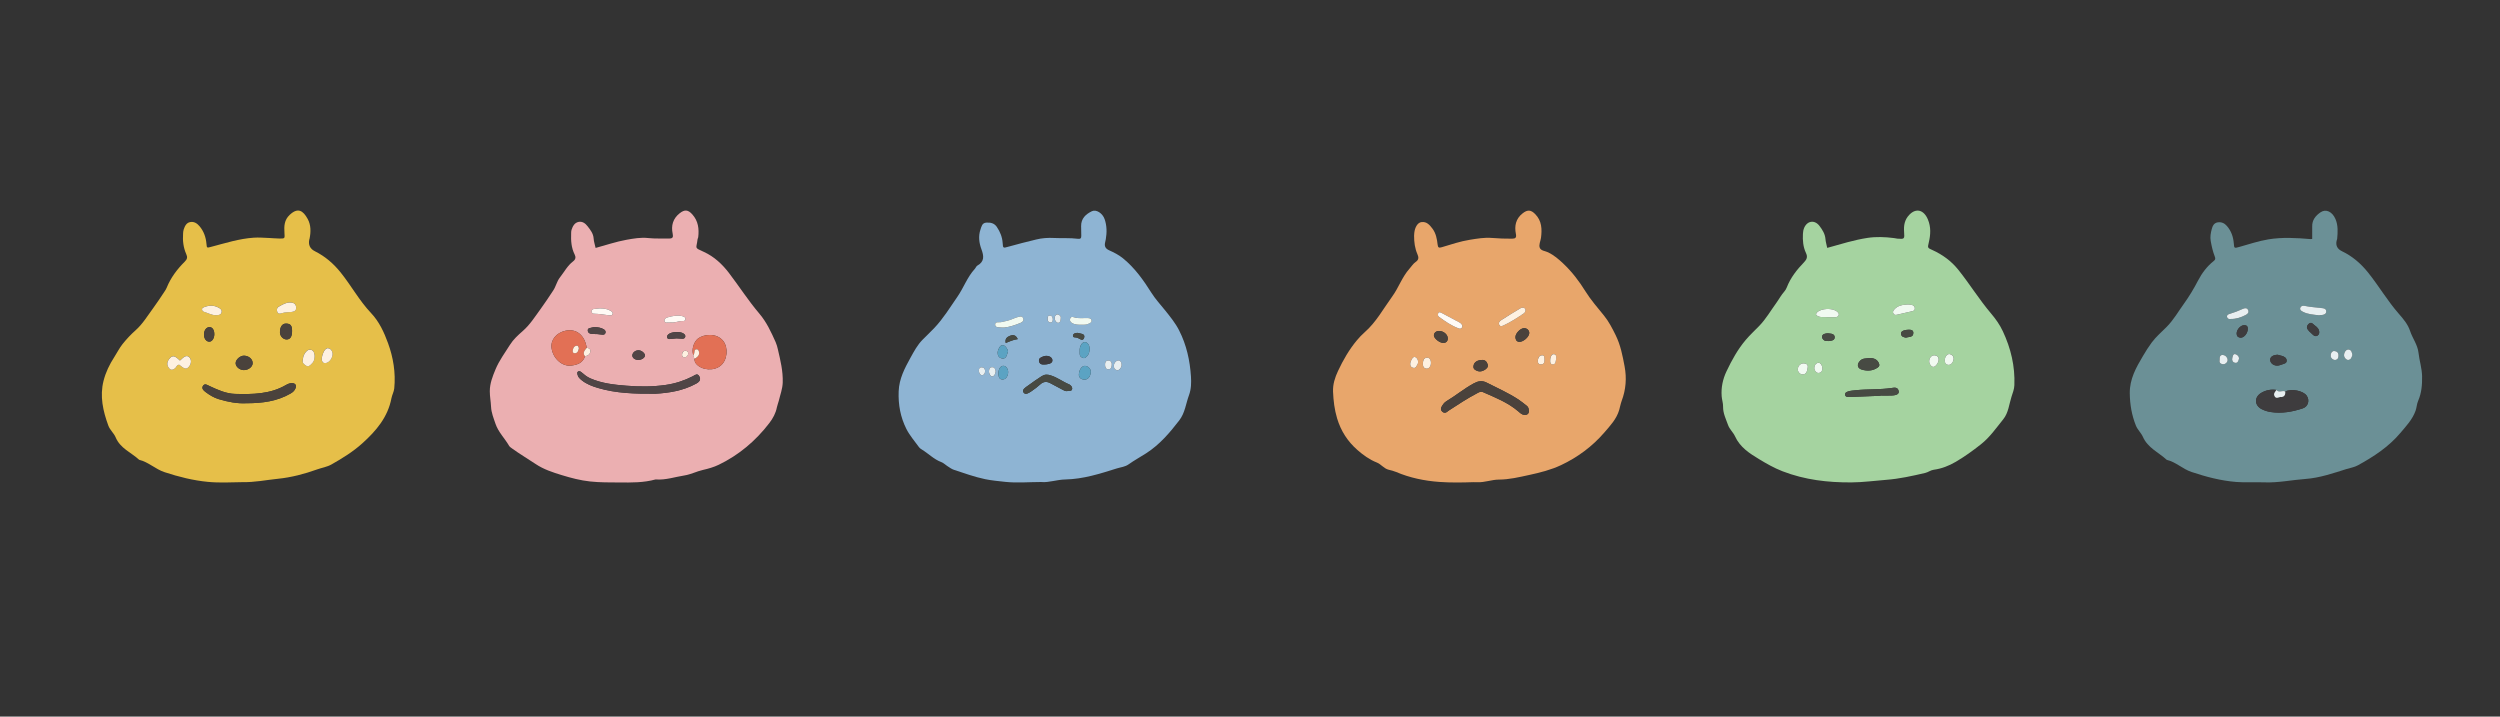 <?xml version="1.0" encoding="UTF-8"?>
<svg id="Layer_1" data-name="Layer 1" xmlns="http://www.w3.org/2000/svg" viewBox="0 0 1080 309.57">
  <rect x="0" y="0" width="1080" height="309.57" fill="#333333" stroke="none"/>
  <defs>
    <style>
      .cls-1 {
        fill: #ebafb1;
      }

      .cls-2 {
        fill: #e8a66b;
      }

      .cls-3 {
        fill: #e8eff1;
      }

      .cls-4 {
        fill: #fffaf5;
      }

      .cls-5 {
        fill: #f1faf1;
      }

      .cls-6 {
        fill: #fef1e1;
      }

      .cls-7 {
        fill: #e6bf49;
      }

      .cls-8 {
        fill: #6b9096;
      }

      .cls-9 {
        fill: #8eb4d3;
      }

      .cls-10 {
        fill: #a5d3a0;
      }

      .cls-11 {
        fill: #e27055;
      }

      .cls-12 {
        fill: #3e3c3e;
      }

      .cls-13 {
        fill: #5ba3c3;
      }

      .cls-14 {
        fill: #4a423c;
      }

      .cls-15 {
        fill: #474a43;
      }

      .cls-16 {
        fill: #504546;
      }
    </style>
  </defs>
  <g>
    <path class="cls-10" d="m789.35,107.09c5.93-1.65,11.59-3.43,17.41-4.32,3.76-.57,7.64-.41,11.45.08.5.06.99.21,1.48.25,3.07.25,3.11.14,2.88-2.9-.21-2.77.17-5.28,2.32-7.48,2.9-2.96,6.21-2.05,7.94,2.04,1.41,3.33,1.2,6.66.39,10.06-.54,2.28-.49,2.27,1.45,3.14,4.46,2.01,8.27,4.77,11.39,8.67,4.87,6.11,8.98,12.78,14.03,18.74,2.03,2.4,3.81,4.89,5.14,7.74,3.46,7.38,5.3,15.08,4.98,23.28-.07,1.78-.71,3.35-1.23,4.96-1.07,3.31-1.3,6.98-3.6,9.81-3.03,3.74-5.74,7.71-9.61,10.77-3.48,2.76-7.05,5.33-10.87,7.57-2.98,1.75-6.14,2.98-9.55,3.44-1.35.18-2.33,1.05-3.64,1.36-5.58,1.31-11.12,2.55-16.88,2.99-5,.38-9.98,1.08-15.02,1.11-10.2.06-20.12-1.09-29.78-4.82-3.61-1.4-6.93-3.3-10.08-5.21-4.04-2.44-8.27-5.11-10.45-9.94-.72-1.6-2.34-3.01-2.97-4.79-.92-2.59-2.22-5.13-2.16-7.96.03-1.55-.5-2.97-.61-4.48-.29-3.82.49-7.42,2.1-10.81,2.28-4.81,4.84-9.46,8.31-13.56,1.82-2.15,3.9-4.05,5.84-6.06,2.9-3.01,4.93-6.56,7.34-9.88,1.18-1.62,2.1-3.42,3.46-4.93.46-.51.83-1.16,1.08-1.8,1.63-4.22,4.38-7.68,7.46-10.87,1.24-1.28,1.61-2.35.83-3.99-1.23-2.6-1.47-5.42-1.32-8.27.05-.91.18-1.78.55-2.64,1.35-3.08,4.54-3.51,6.6-.8,1.28,1.68,2.41,3.46,2.59,5.7.09,1.18.46,2.35.75,3.77Zm23.01,63.88s0-.06,0-.09c1.6,0,3.2.05,4.8-.01,2.29-.08,3.34-.74,3.07-1.94-.41-1.89-2.01-1.47-3.19-1.3-5.17.74-10.41.39-15.58.97-1,.11-1.99.17-2.96.47-.84.26-1.6.6-1.38,1.61.19.85,1.05.8,1.75.82.5.01,1-.02,1.5-.04,4-.16,7.99-.32,11.99-.49Zm-4.92-16.29c-1.43.2-2.74.04-3.81,1.08-1.55,1.51-1.37,3.32.68,3.91,2.37.69,4.75.59,6.9-.93.71-.5.81-1,.5-1.78-.64-1.6-2.12-2.4-4.27-2.29Zm17.01-23.15c-2.55.1-4.69.43-6.24,2.3-.41.49-.61,1.03-.26,1.64.36.63.9.65,1.54.5,2.03-.49,4.06-.98,6.1-1.41.83-.18,1.63-.32,1.59-1.38-.03-.97-.73-1.36-1.57-1.52-.48-.1-.99-.1-1.17-.11Zm-34.97,5.51c1.14,0,2.25.01,3.35,0,.65,0,1.22-.26,1.46-.87.27-.67-.21-1.13-.67-1.54-1.93-1.7-6.99-1.48-8.71.38-.7.76-.34,1.22.44,1.59,1.34.65,2.78.23,4.12.44Zm.45,10.28c.23-.02.63-.04,1.03-.11.84-.15,1.58-.46,1.62-1.45.04-.98-.62-1.43-1.47-1.6-.88-.17-1.78-.27-2.67-.01-.61.17-1.17.4-1.28,1.09-.13.77.28,1.34.87,1.77.52.38,1.13.32,1.9.32Zm-9.05,11.64c.29-1.2-.26-1.78-1.31-1.96-1.47-.24-2.77.84-2.91,2.37-.1,1.12.77,2.21,1.86,2.36,1.35.18,2.15-.78,2.36-2.77Zm54.29-.47c.92.06,2.3-1.72,2.33-3.08.03-1.19-.61-1.84-1.79-1.92-1.24-.08-2.27,1.09-2.29,2.56-.02,1.15.87,2.39,1.75,2.44Zm-11.82-12.63c.53-.1,1.02-.25,1.51-.29,1.08-.1,1.71-.7,1.71-1.74,0-1.21-.95-1.41-1.91-1.39-.6.01-1.21.05-1.79.2-.9.24-1.81.61-1.58,1.81.21,1.12,1.21,1.21,2.05,1.41Zm20.63,9c0-.92-.6-1.67-1.69-1.9-1.06-.22-2.14,1.17-2.15,2.71,0,1,.36,1.76,1.45,1.93,1.17.18,2.29-1.02,2.4-2.74Zm-56.7,4.29c-.04-1.39-.98-2.62-1.84-2.43-1.1.25-1.6,1.11-1.66,2.17-.06,1.14.97,2.33,1.9,2.22,1.23-.14,1.58-1.02,1.6-1.96Z"/>
    <path class="cls-15" d="m812.36,170.97c-4,.16-7.99.32-11.99.49-.5.02-1,.06-1.5.04-.7-.02-1.55.04-1.75-.82-.23-1,.53-1.35,1.38-1.61.97-.3,1.96-.36,2.96-.47,5.18-.58,10.41-.23,15.58-.97,1.18-.17,2.78-.59,3.19,1.3.26,1.2-.78,1.86-3.07,1.94-1.6.06-3.2.01-4.8.01,0,.03,0,.06,0,.09Z"/>
    <path class="cls-15" d="m807.44,154.69c2.15-.11,3.63.69,4.27,2.29.31.78.22,1.27-.5,1.78-2.15,1.52-4.53,1.62-6.9.93-2.05-.6-2.23-2.4-.68-3.91,1.07-1.04,2.38-.88,3.81-1.08Z"/>
    <path class="cls-5" d="m824.45,131.54c.19.02.69.02,1.17.11.83.17,1.54.56,1.57,1.52.03,1.07-.76,1.21-1.59,1.38-2.04.43-4.07.92-6.1,1.41-.64.16-1.18.13-1.54-.5-.35-.61-.15-1.15.26-1.64,1.55-1.86,3.69-2.2,6.24-2.3Z"/>
    <path class="cls-5" d="m789.48,137.04c-1.34-.21-2.78.21-4.12-.44-.78-.38-1.15-.83-.44-1.59,1.72-1.86,6.78-2.08,8.71-.38.46.4.94.87.67,1.54-.24.61-.82.86-1.46.87-1.1.01-2.21,0-3.35,0Z"/>
    <path class="cls-15" d="m789.93,147.33c-.76,0-1.38.06-1.9-.32-.59-.43-1.01-1-.87-1.77.12-.69.68-.92,1.28-1.09.9-.25,1.79-.16,2.67.01.85.16,1.51.62,1.47,1.6-.04.99-.78,1.31-1.62,1.45-.39.07-.79.09-1.03.11Z"/>
    <path class="cls-5" d="m780.88,158.97c-.21,1.99-1.01,2.95-2.36,2.77-1.1-.15-1.96-1.24-1.86-2.36.13-1.53,1.43-2.61,2.91-2.37,1.06.17,1.61.76,1.31,1.96Z"/>
    <path class="cls-5" d="m835.16,158.5c-.88-.06-1.76-1.29-1.75-2.44.02-1.47,1.05-2.64,2.29-2.56,1.18.08,1.82.73,1.79,1.92-.03,1.36-1.41,3.14-2.33,3.08Z"/>
    <path class="cls-15" d="m823.34,145.86c-.85-.19-1.84-.29-2.05-1.41-.23-1.2.67-1.57,1.58-1.81.58-.15,1.19-.19,1.79-.2.97-.02,1.91.18,1.91,1.39,0,1.04-.63,1.64-1.71,1.74-.5.04-.99.19-1.51.29Z"/>
    <path class="cls-5" d="m843.98,154.87c-.1,1.73-1.22,2.92-2.4,2.74-1.09-.17-1.46-.93-1.45-1.93.01-1.54,1.09-2.93,2.15-2.71,1.09.23,1.68.97,1.69,1.9Z"/>
    <path class="cls-5" d="m787.28,159.16c-.02.95-.37,1.82-1.6,1.96-.93.11-1.97-1.08-1.9-2.22.06-1.07.56-1.93,1.66-2.17.86-.19,1.8,1.04,1.84,2.43Z"/>
  </g>
  <g>
    <path class="cls-9" d="m449.98,208.22c-5.63.02-10.7.49-15.77-.06-2.89-.32-5.77-.57-8.63-1.16-4.63-.96-9.05-2.59-13.52-4.05-1.03-.34-1.93-1.07-2.87-1.65-.85-.54-1.59-1.32-2.51-1.66-3.25-1.2-5.61-3.73-8.49-5.47-.43-.26-.87-.57-1.16-.96-1.88-2.61-4.05-5.07-5.48-7.91-2.55-5.06-3.55-10.49-3.33-16.25.21-5.46,2.62-10,5.12-14.53,1.5-2.71,2.97-5.5,5.2-7.75,1.69-1.7,3.43-3.35,5.08-5.08,3.89-4.1,6.81-8.92,10.01-13.54,2.69-3.88,4.23-8.47,7.48-11.99.41-.44.62-1.15,1.1-1.42,3.14-1.75,2.84-4.17,1.77-7.05-1.02-2.75-1.41-5.67-.41-8.56.45-1.29.66-2.85,2.55-2.96,1.81-.11,3.4.23,4.5,1.85,1.44,2.12,2.36,4.4,2.53,7,.14,2.21.21,2.2,2.29,1.6,4.04-1.17,8.14-2.14,12.21-3.16,2.44-.61,5.1-.8,7.72-.65,3.42.18,6.86-.1,10.27.35,1.11.15,1.49-.25,1.47-1.26-.02-1.41-.06-2.82-.07-4.23-.03-3.27,1.99-5.13,4.64-6.42,1.87-.91,4.61.84,5.51,3.42.98,2.82,1.01,5.72.52,8.63-.08.49-.2.98-.31,1.47-.37,1.61.15,2.63,1.73,3.35,2.09.95,4.14,1.96,5.98,3.46,5.14,4.18,8.85,9.44,12.34,14.97,1.7,2.7,3.92,5.08,5.93,7.59,2.19,2.74,4.39,5.43,6.01,8.62,3.19,6.28,4.66,13,5.1,19.9.17,2.59.13,5.4-.84,8.03-1.35,3.65-1.71,7.65-4.19,10.89-4.12,5.36-8.45,10.44-14.24,14.19-2.53,1.64-5.2,3.07-7.65,4.82-1.55,1.11-3.41,1.24-5.07,1.76-7.26,2.28-14.52,4.63-22.29,4.78-3.59.07-7.11,1.38-10.22,1.12Zm11.21-39.3c.65-.18,1.56.19,1.89-.61.35-.86-.18-1.54-.87-2.05-.08-.06-.16-.13-.25-.17-2.79-1.14-5.2-3.04-8.12-3.94-1.42-.44-2.49-.48-3.89.4-2.04,1.29-3.99,2.71-5.94,4.11-.98.71-2.72,1.68-1.82,2.95.85,1.2,2.42.06,3.48-.64,1.33-.89,2.6-1.9,3.8-2.97,1.42-1.26,2.84-1.24,4.41-.37,1.58.87,3.17,1.72,4.77,2.54.79.41,1.56.97,2.55.76Zm-27.28-27.42c2.01-.21,4.49-.98,6.9-1.98.87-.36,1.67-.95,1.19-2.06-.42-.97-1.32-.75-2.09-.54-.77.21-1.54.47-2.27.8-1.66.75-3.42,1.1-5.19,1.46-.97.2-2.67-.41-2.54,1.2.1,1.25,1.73.98,2.79,1.12.2.03.4,0,1.22,0Zm33.74-1.21c.5-.05,1.63.1,2.64-.46.59-.33,1.41-.53,1.24-1.44-.16-.85-.87-.96-1.61-.99-1.98-.08-4,.29-5.95-.34-.74-.24-1.41-.27-1.69.63-.24.77.08,1.36.74,1.78,1.24.8,2.63.86,4.63.81Zm-1.23,11.55c0,.3,0,.6,0,.9-.03.93.43,1.5,1.26,1.84.97.4,1.51-.28,2.05-.85,1.03-1.08,1.3-3.55.57-4.79-.92-1.55-2.36-1.55-3.28-.01-.54.9-.65,1.89-.6,2.91Zm4.79,8.62c0-1.2-1.29-2.4-2.57-2.4-1.35,0-2.55,1.78-2.58,3.85-.02,1.16,1.01,2.06,2.4,2.1,1.59.05,2.77-1.47,2.75-3.54Zm-39.9.68c-.03,1.98.54,2.83,1.89,2.8,1.24-.03,2.24-1.33,2.33-3.04.08-1.48-.91-2.85-2.06-2.87-1.2-.01-2.13,1.32-2.16,3.11Zm4.14-9.26c.02-1.01-1.32-2.75-2.14-2.77-1.07-.02-1.56.78-1.91,1.65-.19.46-.41.96-.43,1.44-.04,1.19.42,2.24,1.62,2.59,1.3.38,2.1-.3,2.43-1.59.12-.49.31-.95.43-1.32Zm15.87,5.59c.3-.03.59-.04.89-.08,1.82-.25,2.58-.88,2.4-1.98-.16-1.01-1.37-1.75-2.8-1.67-.39.02-.79.1-1.15.25-.9.38-2.01.71-1.82,1.99.21,1.38,1.29,1.59,2.47,1.49Zm-11.64-10.96c-.88-1.94-2.11-1.95-3.41-1.44-1.26.5-2.2,1.3-1.8,3.09,1.69-.65,3.19-1.4,5.21-1.66Zm43.59,9.22c-1-.08-1.99.98-2.09,2.21-.09,1.03.39,1.78,1.37,2.01.85.2,1.96-1.1,1.98-2.21.02-.96-.24-1.77-1.26-2Zm-17.94-11.94c-.34.07-.63.1-.91.18-.51.16-.88.51-.9,1.05-.03.68.53.72,1.02.74.83.03,1.51.45,2.2.82.8.43,1.3.22,1.6-.62.28-.8.02-1.41-.73-1.67-.74-.26-1.53-.35-2.27-.51Zm14.96,13.42c-.11-.71-.5-1.55-1.62-1.46-1.15.1-1.33,1.03-1.29,2.02.05,1.03.44,1.85,1.58,1.76,1.17-.1,1.29-1.09,1.32-2.32Zm-50.18,3.27c-.11-1.02-.42-1.89-1.59-1.83-1.02.05-1.24.9-1.27,1.75-.04,1.17.84,2.43,1.54,2.21,1-.32,1.16-1.26,1.32-2.12Zm26.71-24.68c-.87.13-1.13.77-1.2,1.5-.1,1.05.87,2.33,1.64,2.13,1.01-.26.88-1.27.98-1.99.13-.94-.57-1.42-1.43-1.65Zm-32.67,26.28c.98,0,1.32-.76,1.4-1.53.09-.94-.28-1.77-1.41-1.85-.67-.05-1.1.3-1.24.99-.21,1.03.41,2.28,1.26,2.4Zm30.64-24.24c-.13-.6-.2-1.48-1.23-1.53-.98-.04-.97.78-1,1.46-.04.92.43,1.56,1.35,1.55.7-.01.86-.67.87-1.48Z"/>
    <path class="cls-15" d="m461.2,168.91c-.99.22-1.75-.35-2.54-.76-1.61-.82-3.2-1.67-4.77-2.54-1.57-.87-2.99-.89-4.41.37-1.2,1.07-2.47,2.08-3.8,2.97-1.06.71-2.63,1.84-3.48.64-.89-1.27.84-2.24,1.82-2.95,1.95-1.4,3.89-2.82,5.94-4.11,1.4-.88,2.47-.84,3.89-.4,2.92.89,5.33,2.8,8.12,3.94.09.04.17.11.25.17.69.52,1.22,1.2.87,2.05-.33.8-1.24.43-1.89.61Z"/>
    <path class="cls-5" d="m433.92,141.49c-.81,0-1.02.02-1.22,0-1.05-.14-2.69.13-2.79-1.12-.13-1.61,1.57-1.01,2.54-1.2,1.77-.36,3.53-.71,5.19-1.46.73-.33,1.49-.59,2.27-.8.77-.21,1.68-.43,2.09.54.48,1.12-.33,1.7-1.19,2.06-2.41,1-4.89,1.77-6.9,1.98Z"/>
    <path class="cls-5" d="m467.66,140.29c-1.99.04-3.39-.02-4.63-.81-.66-.42-.97-1.01-.74-1.78.28-.91.95-.87,1.69-.63,1.95.63,3.96.26,5.95.34.75.03,1.45.13,1.61.99.17.92-.65,1.12-1.24,1.44-1.01.56-2.14.41-2.64.46Z"/>
    <path class="cls-13" d="m466.43,151.84c-.05-1.02.06-2,.6-2.91.92-1.54,2.36-1.54,3.28.01.74,1.23.47,3.71-.57,4.79-.54.57-1.08,1.25-2.05.85-.83-.34-1.3-.91-1.26-1.84.01-.3,0-.6,0-.9Z"/>
    <path class="cls-13" d="m471.22,160.46c.02,2.07-1.16,3.59-2.75,3.54-1.39-.04-2.42-.94-2.4-2.1.03-2.07,1.23-3.85,2.58-3.85,1.28,0,2.56,1.2,2.57,2.4Z"/>
    <path class="cls-13" d="m431.32,161.14c.03-1.79.96-3.12,2.16-3.11,1.15.01,2.13,1.39,2.06,2.87-.09,1.72-1.09,3.02-2.33,3.04-1.35.03-1.92-.82-1.89-2.8Z"/>
    <path class="cls-13" d="m435.46,151.88c-.12.37-.31.84-.43,1.32-.33,1.29-1.13,1.96-2.43,1.59-1.21-.35-1.66-1.39-1.62-2.59.02-.49.24-.98.43-1.44.35-.87.84-1.67,1.91-1.65.82.02,2.16,1.76,2.14,2.77Z"/>
    <path class="cls-12" d="m451.32,157.46c-1.18.1-2.26-.11-2.47-1.49-.19-1.29.91-1.61,1.82-1.99.36-.15.76-.23,1.15-.25,1.43-.08,2.64.66,2.8,1.67.17,1.1-.59,1.73-2.4,1.98-.29.04-.59.05-.89.08Z"/>
    <path class="cls-15" d="m439.68,146.51c-2.02.26-3.52,1.01-5.21,1.66-.4-1.79.54-2.6,1.8-3.09,1.3-.51,2.53-.51,3.41,1.44Z"/>
    <path class="cls-3" d="m483.27,155.73c1.02.23,1.28,1.04,1.26,2-.03,1.11-1.14,2.41-1.98,2.21-.98-.23-1.45-.98-1.37-2.01.1-1.22,1.09-2.29,2.09-2.21Z"/>
    <path class="cls-15" d="m465.33,143.78c.74.16,1.53.25,2.27.51.76.27,1.02.87.73,1.67-.3.84-.8,1.05-1.6.62-.69-.37-1.37-.79-2.2-.82-.5-.02-1.05-.06-1.02-.74.02-.54.39-.89.9-1.05.28-.09.57-.12.91-.18Z"/>
    <path class="cls-3" d="m480.29,157.21c-.04,1.23-.16,2.22-1.32,2.32-1.14.09-1.53-.73-1.58-1.76-.05-.99.13-1.93,1.29-2.02,1.12-.09,1.51.75,1.62,1.46Z"/>
    <path class="cls-3" d="m430.11,160.48c-.16.86-.32,1.8-1.32,2.12-.71.22-1.58-1.04-1.54-2.21.03-.84.25-1.69,1.27-1.75,1.17-.06,1.48.81,1.59,1.83Z"/>
    <path class="cls-3" d="m456.82,135.8c.86.23,1.56.71,1.43,1.65-.1.72.03,1.73-.98,1.99-.77.2-1.74-1.08-1.64-2.13.07-.74.33-1.37,1.2-1.5Z"/>
    <path class="cls-3" d="m424.15,162.08c-.85-.12-1.46-1.37-1.26-2.4.14-.69.57-1.03,1.24-.99,1.14.08,1.5.91,1.41,1.85-.07.78-.42,1.54-1.4,1.53Z"/>
    <path class="cls-3" d="m454.8,137.84c0,.8-.17,1.46-.87,1.48-.93.02-1.39-.63-1.35-1.55.03-.68.02-1.5,1-1.46,1.02.05,1.1.93,1.23,1.53Z"/>
  </g>
  <g>
    <path class="cls-8" d="m998.87,103.21c0-1.93.04-3.63,0-5.32-.09-2.85,1.5-4.75,3.64-6.2,2.3-1.56,5.04-.24,6.4,2.91,1.2,2.78,1.01,5.69.74,8.6-.03.29-.19.57-.25.87q-.65,3.02,2.31,4.45c4.53,2.17,8.2,5.34,11.34,9.27,4.61,5.76,8.34,12.17,13.21,17.73,1.99,2.26,3.95,4.59,4.9,7.47,1.06,3.2,3.25,5.94,3.63,9.41.38,3.39,1.48,6.68,1.55,10.11.07,3.64-.22,7.28-1.69,10.62-.62,1.43-.63,2.9-1.13,4.32-1.37,3.83-4.09,6.66-6.61,9.64-5.08,6.01-11.55,10.23-18.38,13.96-1.5.82-3.23,1.07-4.83,1.57-5.81,1.83-11.65,3.85-17.73,4.29-5.91.43-11.73,1.7-17.72,1.47-4.06-.16-8.14.15-12.21-.17-6.62-.53-12.93-2.2-19.25-4.3-3.92-1.3-6.77-4.32-10.73-5.24-3.52-3.24-8.23-5.15-10.36-10.01-.71-1.62-2.27-2.99-2.99-4.79-1.8-4.49-2.59-9.13-2.65-13.97-.08-6.11,2.73-11.12,5.69-16.09,1.18-1.98,2.38-3.94,3.76-5.8,1.87-2.52,4.25-4.54,6.42-6.72,3.02-3.03,5.08-6.69,7.53-10.08,2.27-3.16,4.28-6.5,6.09-9.99,1.65-3.18,3.86-6.15,6.73-8.42.86-.68.83-1.15.5-1.99-.85-2.16-1.34-4.4-1.75-6.69-.32-1.77,0-3.42.42-5.06.36-1.36.92-2.74,2.6-3,1.65-.26,2.99.41,4.02,1.62,1.82,2.13,2.71,4.65,2.93,7.45.17,2.23.19,2.16,2.48,1.52,4.13-1.16,8.24-2.54,12.46-3.24,6.01-.99,12.11-.64,18.18-.12.2.02.4-.03.77-.06Zm-15.44,65.24c-2.38-.35-4.64.1-6.66,1.33-3,1.82-2.86,5.33.21,6.94,1.25.66,2.59,1.08,3.99,1.29,4.75.72,9.34-.09,13.83-1.59,2.32-.78,3.11-3.46,1.69-5.49-1.52-2.17-6.73-3.17-9.25-1.78-1.19-.68-2.75.71-3.81-.7Zm18.36-32.24c.37-.04.96-.07,1.56-.16.86-.13,1.57-.51,1.58-1.49,0-1.01-.74-1.3-1.61-1.42-2.57-.36-5.17-.44-7.72-.99-.77-.17-1.7.04-1.92,1.01-.18.84.59,1.23,1.19,1.54,2.09,1.09,4.41,1.21,6.92,1.52Zm-38.1,1.59c2.28.03,4.35-.65,6.33-1.67.9-.46,1.57-1.02,1.18-2.09-.44-1.19-1.56-.94-2.3-.6-1.91.89-3.87,1.62-5.88,2.23-.6.18-1.15.57-.96,1.3.21.79.92.98,1.62.84Zm20.29,15.45c-2.09.06-3.29.95-3.26,2.2.03,1.51,1.63,2.7,3.43,2.48.58-.07,1.16-.3,1.72-.5.83-.3,1.95-.47,1.98-1.53.03-1.25-.96-1.87-2.11-2.17-.67-.17-1.34-.36-1.75-.48Zm12.6-11.71c.4,1.33,1.61,2.1,2.58,3.07.63.62,1.37.85,2.13.27.74-.56.72-1.35.49-2.16-.39-1.36-1.68-1.9-2.58-2.79-.45-.44-1.01-.65-1.6-.22-.58.43-1,.95-1.02,1.83Zm-25.53.59c.05-1.1-.44-1.68-1.58-1.66-1.58.03-3.29,1.97-3.25,3.69.03,1.08.63,1.64,1.67,1.72,1.48.11,3.13-1.88,3.15-3.75Zm45.16,11.17c-.21-1.1-.35-2.16-1.66-2.31-1.02-.12-1.99,1.2-1.93,2.59.04.97,1.12,2.09,1.96,1.9,1.18-.26,1.39-1.3,1.63-2.18Zm-57.34,2.06c-.25,1.13.19,1.8,1.28,1.98,1.11.18,2.3-.88,2.16-1.97-.13-1.1-.94-1.89-1.94-2.01-1.37-.16-1.55.95-1.5,2.01Zm49.36-3.75c-1.11.29-1.42,1.18-1.36,2.24.05.94,1.18,1.81,2.09,1.63,1.11-.22,1.27-1.12,1.26-2.05-.02-1.22-.77-1.73-1.98-1.81Zm-41.01,3.41c.12-1.1-.75-1.85-1.59-2.05-.95-.23-1.1.94-1.28,1.65-.25.98.11,1.84,1.13,2.07,1.18.27,1.46-.7,1.74-1.68Z"/>
    <path class="cls-12" d="m987.24,169.14c2.52-1.39,7.73-.38,9.25,1.78,1.42,2.04.64,4.72-1.69,5.49-4.49,1.5-9.08,2.31-13.83,1.59-1.4-.21-2.74-.63-3.99-1.29-3.06-1.61-3.2-5.12-.21-6.94,2.03-1.23,4.28-1.68,6.66-1.33-.54.8-1.42,1.53-.87,2.65.64,1.3,1.65.63,2.57.39.08-.02.19.06.29.05q2-.07,1.81-2.39Z"/>
    <path class="cls-3" d="m1001.79,136.21c-2.51-.31-4.83-.42-6.92-1.52-.6-.31-1.37-.7-1.19-1.54.21-.97,1.15-1.18,1.92-1.01,2.55.56,5.15.64,7.72.99.87.12,1.61.41,1.61,1.42,0,.97-.72,1.36-1.58,1.49-.59.09-1.19.13-1.56.16Z"/>
    <path class="cls-3" d="m963.7,137.8c-.71.14-1.41-.05-1.62-.84-.19-.72.36-1.12.96-1.3,2.01-.61,3.97-1.34,5.88-2.23.74-.34,1.86-.59,2.3.6.39,1.07-.28,1.63-1.18,2.09-1.98,1.02-4.05,1.7-6.33,1.67Z"/>
    <path class="cls-12" d="m983.98,153.25c.42.11,1.08.3,1.75.48,1.15.3,2.13.92,2.11,2.17-.02,1.06-1.15,1.23-1.98,1.53-.56.2-1.13.43-1.72.5-1.8.21-3.4-.97-3.43-2.48-.03-1.26,1.17-2.14,3.26-2.2Z"/>
    <path class="cls-12" d="m996.59,141.54c.02-.87.44-1.4,1.02-1.83.6-.44,1.15-.22,1.6.22.91.89,2.2,1.42,2.58,2.79.23.81.25,1.61-.49,2.16-.76.58-1.51.35-2.13-.27-.97-.97-2.18-1.74-2.58-3.07Z"/>
    <path class="cls-12" d="m971.06,142.13c-.03,1.87-1.68,3.86-3.16,3.75-1.04-.08-1.64-.64-1.67-1.72-.05-1.73,1.66-3.66,3.25-3.69,1.14-.02,1.63.56,1.58,1.66Z"/>
    <path class="cls-3" d="m1016.22,153.31c-.25.88-.45,1.93-1.63,2.18-.84.18-1.92-.93-1.96-1.9-.06-1.39.91-2.71,1.93-2.59,1.31.16,1.45,1.21,1.66,2.31Z"/>
    <path class="cls-3" d="m987.24,169.14q.19,2.32-1.81,2.39c-.1,0-.2-.08-.29-.05-.92.24-1.93.91-2.57-.39-.55-1.12.32-1.85.87-2.65,1.05,1.4,2.62.02,3.8.7Z"/>
    <path class="cls-3" d="m958.88,155.37c-.05-1.06.13-2.17,1.5-2.01,1,.12,1.81.91,1.94,2.01.13,1.1-1.05,2.15-2.16,1.97-1.08-.17-1.53-.85-1.28-1.98Z"/>
    <path class="cls-3" d="m1008.24,151.62c1.21.09,1.96.6,1.98,1.81.02.93-.14,1.83-1.26,2.05-.91.18-2.04-.69-2.09-1.63-.05-1.05.25-1.95,1.36-2.24Z"/>
    <path class="cls-3" d="m967.23,155.03c-.29.98-.56,1.95-1.74,1.68-1.02-.23-1.38-1.1-1.13-2.07.18-.72.33-1.88,1.28-1.65.84.2,1.71.95,1.59,2.05Z"/>
  </g>
  <g>
    <path class="cls-2" d="m636.62,208.29c-4.83.17-9.86.26-14.86-.1-6.43-.47-12.7-1.77-18.67-4.31-1.01-.43-2.1-.69-3.17-.95-2.06-.49-3.26-2.39-5.13-3.12-3.18-1.25-5.95-3.28-8.4-5.43-4.14-3.62-7.12-8.16-8.76-13.64-1.14-3.81-1.58-7.59-1.75-11.49-.14-3.24.84-6.2,2.14-8.98,2.21-4.71,4.81-9.25,8.17-13.27,1.03-1.23,2.15-2.42,3.35-3.47,5-4.38,8.09-10.21,11.92-15.47,2.78-3.82,4.25-8.43,7.46-12.01.87-.97,1.57-2.15,2.63-2.87,1.42-.96,1.38-1.98.78-3.36-1.1-2.53-1.46-5.22-1.44-7.96,0-.4.04-.81.08-1.21.25-2.52,1.48-4.51,3.11-4.71,2.2-.27,3.46,1.14,4.68,2.74,1.62,2.12,2.01,4.58,2.31,7.08.15,1.27.6,1.38,1.79,1.03,4.03-1.2,8.06-2.57,12.19-3.22,3.09-.49,6.21-1.05,9.48-.78,2.87.24,5.8.34,8.71.32,1.5-.01,1.93-.52,1.63-2.02-.69-3.48-.08-6.59,2.91-8.93,2.14-1.68,3.59-1.56,5.48.38,2.84,2.92,2.92,6.5,2.46,10.16-.19,1.46-1.06,3.02-.53,4.35.53,1.32,2.37,1.35,3.62,1.96,2.49,1.21,4.55,2.98,6.52,4.84,3.73,3.52,6.83,7.56,9.53,11.92,2.34,3.76,5.26,7.09,8.03,10.51,2.13,2.62,3.59,5.5,5.07,8.49,2.13,4.31,3,8.9,3.87,13.52.96,5.06.55,10.05-1.24,14.82-.5,1.34-.71,2.7-1.1,4.02-1.16,3.93-3.9,6.79-6.44,9.74-5.19,6.02-11.54,10.7-18.67,14.06-4.31,2.03-9.05,3.24-13.75,4.25-4.31.93-8.6,1.99-13.08,2-3.1,0-6.1,1.27-9.26,1.13-.5-.02-1.01,0-1.69,0Zm23.86-30.6c-.02-1-.15-1.79-.86-2.34-1.19-.92-2.34-1.9-3.59-2.72-4.36-2.86-9.12-4.98-13.76-7.33-2.06-1.04-3.77-.68-5.63.34-4.15,2.25-7.77,5.29-11.81,7.7-.95.57-1.6,1.52-2.12,2.51-.38.72-.26,1.39.29,1.93.54.52,1.22.73,1.93.29.34-.21.63-.5.96-.72,4.03-2.62,8.04-5.28,12.3-7.5.81-.42,1.49-.87,2.51-.42,5.33,2.35,10.77,4.48,15.26,8.34.77.66,1.47,1.39,2.56,1.47,1.22.08,1.9-.46,1.97-1.54Zm-1.46-43.62c.05-1.02-1.09-1.54-2.22-.88-2.82,1.67-5.61,3.41-8.38,5.18-.69.44-1.21,1.19-.7,2.04.47.78,1.23.43,1.87.14,3.09-1.42,5.92-3.29,8.73-5.19.43-.29.6-.78.69-1.29Zm-36.96.82c-.51.03-.71.23-.78.55-.12.51-.12,1.08.3,1.39,2.66,1.96,5.39,3.83,8.51,5.03.61.23,1.21.22,1.54-.45.31-.64-.05-1.18-.46-1.62-.27-.28-.64-.47-.99-.66-2.39-1.28-4.78-2.55-7.17-3.82-.35-.18-.72-.32-.94-.41Zm38.59,9.02c.03-1.24-1.06-2.23-2.38-2.14-1.58.11-3.69,2.37-3.61,3.92.05.96.38,1.81,1.48,1.98,1.68.27,4.46-2.08,4.5-3.76Zm-20.49,11.6c-1.77.01-3.12.83-3.5,2.05-.26.82-.24,1.64.51,2.16,1.24.85,2.53.99,3.93.23,1.07-.58,1.92-1.31,1.58-2.54-.34-1.22-1.25-2.03-2.52-1.91Zm-18.54-12.54c-1.26.02-2.23.89-2.18,1.99.06,1.25,2.45,3.16,4,3.19,1.28.03,2.07-.79,2-2.08-.09-1.66-1.9-3.12-3.83-3.1Zm-3.46,13.79c0-1.4-.75-2.4-1.83-2.25-1.41.2-1.59,1.37-1.65,2.49-.07,1.07.21,2.06,1.48,2.24,1.11.16,2-1,2-2.48Zm-5.54-.28c0-1.32-.86-2.36-1.7-2.27-.77.08-1.76,1.95-1.71,3.21.04.97.66,1.39,1.52,1.52.42.07.8-.17,1.02-.5.44-.66.85-1.35.87-1.96Zm54.58-1.33c-.13-.5.26-1.77-1.11-1.64-1.25.11-1.69,1.21-1.76,2.37-.06.92.3,1.53,1.33,1.53,1.36,0,1.61-.86,1.54-2.26Zm2.48.33c-.07,1.01.04,1.75.88,1.9.99.17,1.4-.48,1.51-1.39.05-.39.16-.77.2-1.17.07-.71.07-1.53-.7-1.77-.95-.3-1.42.46-1.7,1.24-.16.45-.16.97-.2,1.18Z"/>
    <path class="cls-14" d="m660.48,177.69c-.07,1.08-.75,1.62-1.97,1.54-1.09-.07-1.79-.8-2.56-1.47-4.49-3.87-9.93-6-15.26-8.34-1.02-.45-1.7,0-2.51.42-4.27,2.23-8.27,4.89-12.3,7.5-.33.22-.62.51-.96.72-.71.44-1.39.23-1.93-.29-.55-.53-.67-1.21-.29-1.93.53-.99,1.17-1.94,2.12-2.51,4.04-2.41,7.66-5.45,11.81-7.7,1.86-1.01,3.58-1.38,5.63-.34,4.64,2.35,9.39,4.48,13.76,7.33,1.25.82,2.4,1.8,3.59,2.72.71.55.84,1.34.86,2.34Z"/>
    <path class="cls-6" d="m659.02,134.07c-.09.5-.26.99-.69,1.29-2.81,1.9-5.64,3.77-8.73,5.19-.64.29-1.4.65-1.87-.14-.51-.84.01-1.6.7-2.04,2.76-1.77,5.55-3.51,8.38-5.18,1.13-.67,2.26-.14,2.22.88Z"/>
    <path class="cls-4" d="m622.06,134.89c.22.1.6.23.94.41,2.39,1.27,4.78,2.54,7.17,3.82.35.19.73.38.99.66.41.44.77.98.46,1.62-.33.68-.93.69-1.54.45-3.12-1.19-5.85-3.06-8.51-5.03-.42-.31-.43-.88-.3-1.39.08-.32.27-.52.78-.55Z"/>
    <path class="cls-14" d="m660.65,143.91c-.04,1.69-2.82,4.03-4.5,3.76-1.11-.18-1.43-1.02-1.48-1.98-.08-1.55,2.03-3.81,3.61-3.92,1.32-.09,2.41.89,2.38,2.14Z"/>
    <path class="cls-14" d="m640.16,155.51c1.27-.13,2.18.69,2.52,1.91.34,1.23-.51,1.96-1.58,2.54-1.4.76-2.7.62-3.93-.23-.76-.52-.77-1.34-.51-2.16.39-1.22,1.73-2.04,3.5-2.05Z"/>
    <path class="cls-14" d="m621.62,142.97c1.93-.02,3.74,1.44,3.83,3.1.07,1.29-.72,2.11-2,2.08-1.55-.03-3.95-1.94-4-3.19-.05-1.1.91-1.98,2.18-1.99Z"/>
    <path class="cls-6" d="m618.17,156.76c0,1.48-.89,2.64-2,2.48-1.27-.18-1.55-1.17-1.48-2.24.07-1.11.25-2.29,1.65-2.49,1.08-.15,1.83.85,1.83,2.25Z"/>
    <path class="cls-6" d="m612.63,156.48c-.02.62-.44,1.3-.87,1.96-.22.33-.6.56-1.02.5-.86-.13-1.48-.55-1.52-1.52-.05-1.26.94-3.13,1.71-3.21.84-.09,1.71.96,1.7,2.27Z"/>
    <path class="cls-6" d="m667.21,155.15c.07,1.4-.19,2.27-1.54,2.26-1.03,0-1.39-.61-1.33-1.53.08-1.16.51-2.26,1.76-2.37,1.37-.13.98,1.15,1.11,1.64Z"/>
    <path class="cls-6" d="m669.69,155.49c.03-.22.03-.73.2-1.18.27-.77.75-1.54,1.7-1.24.77.24.77,1.06.7,1.77-.04.39-.15.77-.2,1.17-.11.9-.53,1.56-1.51,1.39-.84-.15-.95-.89-.88-1.9Z"/>
  </g>
  <g>
    <path class="cls-7" d="m104.49,208.29c-4.69.07-9.69.36-14.66-.12-6.4-.62-12.55-2.16-18.7-4.18-4.02-1.32-6.97-4.38-11.01-5.36-3.44-3.17-8.18-4.91-10.18-9.73-.73-1.77-2.43-3.1-3.15-5.06-2.3-6.29-3.74-12.69-2.06-19.32.92-3.67,2.59-7.11,4.67-10.31,1.2-1.85,2.18-3.87,3.55-5.58,1.69-2.11,3.56-4.12,5.58-5.91,3.14-2.77,5.22-6.35,7.67-9.64,1.73-2.33,3.3-4.79,4.92-7.21.34-.5.67-1.02.89-1.57,1.76-4.37,4.55-8.04,7.85-11.32,1.07-1.06,1.18-1.92.61-3.18-1.26-2.82-1.6-5.8-1.38-8.86.04-.6.07-1.23.26-1.79.5-1.45,1.13-2.92,2.85-3.22,1.65-.3,2.94.56,3.96,1.75,1.89,2.22,2.8,4.83,3.04,7.73.15,1.8.21,1.7,2.03,1.22,6.07-1.59,12.08-3.53,18.4-3.95,2.18-.15,4.39.05,6.58.13,1.51.05,3.01.23,4.52.24,2.41.03,2.31,0,2.15-2.52-.17-2.81-.13-5.48,2.29-7.73,3.54-3.31,5.76-1.82,7.74,1.77,1.45,2.63,1.42,5.6.82,8.54-.02.1-.08.19-.1.28q-.78,3.58,2.43,5.16c4.39,2.19,8,5.3,11.08,9.13,4.58,5.69,8.08,12.2,13.11,17.51,3.57,3.76,5.67,8.37,7.36,13,2.28,6.22,3.37,12.83,2.71,19.57-.15,1.51-.95,2.83-1.23,4.33-1.54,8.11-6.59,14.03-12.48,19.35-4.04,3.66-8.65,6.51-13.39,9.19-1.96,1.11-4.15,1.41-6.21,2.15-5.48,1.97-11.16,3.47-16.93,4.05-5.09.51-10.15,1.6-15.6,1.45Zm2.21-34.1c6.57-.01,12.98-.81,18.83-4.2.99-.58,1.8-1.29,2.18-2.39.41-1.19-.12-1.99-1.37-2.09-1.04-.08-1.94.3-2.84.82-6.83,3.97-14.41,4.03-21.93,3.83-3.91-.1-7.58-1.78-11.13-3.44-.95-.44-1.89-1.18-2.67-.15-.9,1.19.2,2.14,1,2.75,1.75,1.32,3.57,2.46,5.77,3.12,3.99,1.19,7.98,1.99,12.16,1.74Zm-28.96-18.43c-.52-.47-.88-.82-1.27-1.13-.96-.75-1.93-1.11-2.94-.06-1.3,1.34-1.6,2.81-.81,4.03.88,1.37,1.65,1.48,2.95.44.6-.48.72-1.53,1.75-1.49,2.37,1.98,3.16,2.12,4.27.76,1.09-1.33,1.07-3.18-.03-4.09-.98-.81-1.9-.47-3.92,1.53Zm27.58,4.12c2.01.03,3.83-1.42,3.83-3.02,0-1.72-1.59-3.12-3.66-3.22-1.68-.08-3.7,1.69-3.7,3.24,0,1.53,1.7,2.97,3.53,3Zm20.85-16.92c-.01-2.34-.65-3.13-2.56-3.19-1.68-.05-2.74,1.48-2.68,3.88.04,1.54,1.33,2.94,2.77,2.99,1.66.07,2.49-1.17,2.47-3.68Zm-1.22-12.28c-1.29-.02-2.9.85-4.47,1.75-.91.53-1.05,1.48-.66,2.39.36.83,1.19.7,1.85.48,1.47-.5,3-.36,4.49-.58,1.1-.16,1.9-.65,1.77-1.98-.15-1.44-.91-2.13-2.98-2.07Zm10.96,22.76c-.16-.64-.17-2.05-1.62-2.36-1.23-.26-2.04.7-2.67,1.63-.63.94-.76,2.08-.88,3.17-.11,1.03.75,1.56,1.51,2.08.92.62,1.52-.03,2.11-.55,1.04-.9,1.65-2.02,1.54-3.98Zm-42.79-17.27c1.13-.02,2.26-.02,2.59-1.2.33-1.2-.68-1.78-1.57-2.22-2-.99-4.04-.86-6.07-.02-.39.16-.76.37-.78.8-.03.54.3,1,.8,1.15,1.71.53,3.31,1.41,5.04,1.5Zm-.53,8.23c.02-1.87-.85-3.14-2.13-3.1-1.3.04-2.26,1.28-2.34,3.02-.08,1.88.95,3.32,2.34,3.28,1.16-.03,2.11-1.45,2.13-3.2Zm48.88,5.98c-.22.11-.51.21-.74.39-1.02.75-2.01,3.73-1.68,4.97.26.98.96,1.24,1.85,1.05,1.81-.39,3.27-3.07,2.61-4.81-.34-.9-.94-1.53-2.05-1.6Z"/>
    <path class="cls-14" d="m106.7,174.2c-4.18.25-8.17-.55-12.16-1.74-2.2-.66-4.03-1.8-5.77-3.12-.8-.61-1.9-1.55-1-2.75.78-1.04,1.72-.3,2.67.15,3.55,1.66,7.22,3.34,11.13,3.44,7.52.2,15.1.14,21.93-3.83.9-.52,1.8-.9,2.84-.82,1.26.1,1.78.89,1.37,2.09-.37,1.1-1.18,1.81-2.18,2.39-5.84,3.38-12.26,4.18-18.83,4.2Z"/>
    <path class="cls-6" d="m77.74,155.77c2.02-2.01,2.94-2.34,3.92-1.53,1.1.91,1.11,2.76.03,4.09-1.11,1.36-1.9,1.22-4.27-.76-1.03-.04-1.15,1.01-1.75,1.49-1.3,1.03-2.07.93-2.95-.44-.79-1.22-.49-2.69.81-4.03,1.01-1.04,1.98-.69,2.94.06.39.31.75.67,1.27,1.13Z"/>
    <path class="cls-14" d="m105.32,159.89c-1.83-.02-3.53-1.46-3.53-3,0-1.56,2.02-3.32,3.7-3.24,2.07.1,3.66,1.5,3.66,3.22,0,1.6-1.83,3.04-3.83,3.02Z"/>
    <path class="cls-14" d="m126.18,142.97c.01,2.51-.81,3.75-2.47,3.68-1.43-.06-2.73-1.46-2.77-2.99-.06-2.4,1-3.93,2.68-3.88,1.91.06,2.55.85,2.56,3.19Z"/>
    <path class="cls-6" d="m124.96,130.69c2.07-.06,2.83.63,2.98,2.07.13,1.33-.67,1.81-1.77,1.98-1.49.22-3.02.08-4.49.58-.66.23-1.49.35-1.85-.48-.4-.91-.26-1.86.66-2.39,1.57-.91,3.18-1.77,4.47-1.75Z"/>
    <path class="cls-6" d="m135.91,153.46c.11,1.96-.5,3.08-1.54,3.98-.59.52-1.19,1.17-2.11.55-.77-.52-1.63-1.05-1.51-2.08.12-1.08.25-2.23.88-3.17.63-.93,1.44-1.9,2.67-1.63,1.44.31,1.45,1.71,1.62,2.36Z"/>
    <path class="cls-6" d="m93.12,136.19c-1.73-.09-3.33-.97-5.04-1.5-.5-.15-.83-.61-.8-1.15.02-.43.4-.64.78-.8,2.03-.83,4.07-.97,6.07.02.89.44,1.91,1.01,1.57,2.22-.33,1.18-1.46,1.18-2.59,1.2Z"/>
    <path class="cls-14" d="m92.59,144.42c-.02,1.75-.96,3.17-2.13,3.2-1.39.03-2.42-1.41-2.34-3.28.07-1.74,1.04-2.98,2.34-3.02,1.28-.04,2.15,1.23,2.13,3.1Z"/>
    <path class="cls-6" d="m141.48,150.4c1.1.07,1.71.7,2.05,1.6.65,1.74-.8,4.42-2.61,4.81-.89.19-1.59-.07-1.85-1.05-.33-1.24.65-4.22,1.68-4.97.23-.17.52-.27.74-.39Z"/>
  </g>
  <g>
    <path class="cls-1" d="m257.3,107.11c4.64-1.26,8.92-2.73,13.33-3.52,3.07-.55,6.21-1.11,9.44-.75,2.97.32,5.99.14,8.99.2,1.53.03,1.86-.57,1.54-2.06-.75-3.51.1-6.56,3.04-8.87,2.14-1.68,3.61-1.54,5.44.5,2.57,2.86,2.98,6.25,2.55,9.87-.03.29-.25.57-.28.86-.46,4.25-1.68,3.47,2.77,5.5,4.36,1.99,7.88,5.27,10.78,9.06,4.42,5.78,8.36,11.96,13.07,17.49,3.22,3.78,5.16,8.06,7.12,12.43.45,1,.72,2.09.97,3.16,1.09,4.69,2.24,9.35,2.08,14.26-.09,2.79-1.09,5.3-1.7,7.91-.22.93-.64,1.84-.83,2.83-.48,2.52-1.7,4.75-3.24,6.76-5.9,7.71-13.17,13.83-21.9,18.05-2.09,1.01-4.44,1.68-6.8,2.22-2.7.61-5.26,1.96-8.03,2.39-4.05.63-8.01,2.02-12.19,1.73-.1,0-.21-.02-.3,0-5.11,1.42-10.38,1.34-15.58,1.3-4.19-.03-8.39.02-12.6-.43-4.24-.45-8.31-1.53-12.32-2.76-3.88-1.19-7.75-2.44-11.26-4.79-3.35-2.24-6.85-4.31-10.13-6.68-.49-.35-1.05-.71-1.34-1.2-1.86-3.21-4.64-5.91-5.84-9.44-.81-2.4-1.82-4.8-1.94-7.45-.1-2.2-.53-4.37-.54-6.6-.01-3.41,1.2-6.44,2.46-9.49,1.58-3.83,4.06-7.12,6.23-10.6,1.44-2.31,3.49-4.19,5.53-5.97,3.16-2.76,5.33-6.26,7.76-9.58,1.9-2.59,3.65-5.29,5.43-7.97,1.17-1.76,1.55-3.92,2.89-5.62,1.86-2.36,3.26-5.12,5.72-6.97,1.15-.87,1.16-1.9.64-2.93-1.46-2.89-1.64-5.97-1.52-9.1.02-.5,0-1.03.15-1.5.52-1.57,1.26-3.1,3.03-3.48,1.65-.35,2.96.62,3.9,1.85,1.22,1.58,2.5,3.14,2.64,5.33.08,1.28.51,2.54.84,4.03Zm42.69,47.89c.03.82.2,1.56.78,2.21,2.52,2.83,7.72,3.17,10.65.67,2.85-2.43,3.29-7.64,1.03-10.57-2.81-3.63-8.48-2.96-10.9-1.07-1.95,1.53-2.9,4.97-2.03,7.19.16.52.32,1.04.48,1.56Zm-47.28-1.08c1.27-.25,2.28-.85,2.33-2.26.03-.93-.7-1.34-1.59-1.39-.82-5.49-4.5-8.45-9.18-7.39-3.99.9-6.47,3.99-6,7.46.62,4.52,4.56,8.13,8.61,7.58,2.5-.33,4.95-1.12,5.83-4Zm30.52,16.17c5.41-.32,11.75-1.18,17.54-4.37,1.58-.87,2.04-1.84,1.34-3.13-.84-1.57-1.88-.52-2.79-.06-3.7,1.9-7.55,3.16-11.7,3.76-5.68.82-11.33.8-17.02.34-5.32-.43-10.58-.99-15.56-3.16-1.53-.67-2.7-1.67-3.92-2.71-.37-.32-.93-.56-1.4-.26-.5.32-.32.89-.22,1.38.23,1.06.99,1.73,1.77,2.37,2.07,1.69,4.52,2.6,7.03,3.35,7.8,2.33,15.81,2.56,24.92,2.5Zm-26.27-28.82c-.32.05-.74.06-1.11.19-.78.29-2.08.12-1.93,1.43.12,1.04,1.11,1.4,2.06,1.38,1.42-.02,2.81.1,4.21.31.64.1,1.24-.14,1.4-.84.15-.67-.22-1.17-.78-1.5-1.16-.69-2.45-.87-3.85-.97Zm35.31,4.91c.47.03,1.37.06,2.27.14.66.05,1.25-.06,1.47-.74.22-.68-.19-1.13-.72-1.5-1.46-1.03-5.32-.82-6.6.39-.38.36-.62.84-.47,1.35.16.57.67.69,1.21.64.8-.08,1.6-.16,2.85-.28Zm-2.27-6.89c1.55.24,3.15-.66,4.87-.6.61.02,1.28-.11,1.28-.9,0-.71-.64-1-1.21-1.16-2.21-.63-4.37-.13-6.49.46-.75.21-1.61.69-1.34,1.67.24.86,1.15.55,1.82.58.3.02.6-.02,1.08-.04Zm-30.84-6.07c-.9.09-1.8.13-2.69.28-.51.09-.92.43-.9,1.03.02.59.45.98.95.99,2.31.04,4.58.44,6.86.73.48.06,1.05.02,1.25-.57.25-.74-.31-1.07-.82-1.39-1.43-.89-3.01-1.05-4.64-1.07Zm16.42,22.27c1.48.08,3-.88,3.05-1.92.04-.91-1.33-2.12-2.52-2.24-1.41-.14-2.78.82-2.93,2.03-.13,1.12.92,2.05,2.41,2.12Zm21.73-2.9c-.08-.64-.49-1.05-1.18-1.05-.99,0-1.41.68-1.48,1.57-.06.67.21,1.19.96,1.27.84.1,1.72-.81,1.69-1.8Z"/>
    <path class="cls-16" d="m283.22,170.09c-9.1.07-17.12-.17-24.92-2.5-2.52-.75-4.96-1.66-7.03-3.35-.78-.64-1.54-1.31-1.77-2.37-.1-.49-.28-1.06.22-1.38.47-.3,1.03-.05,1.4.26,1.21,1.04,2.39,2.04,3.92,2.71,4.98,2.17,10.24,2.74,15.56,3.16,5.69.46,11.34.48,17.02-.34,4.15-.6,8-1.86,11.7-3.76.9-.46,1.94-1.51,2.79.06.7,1.29.24,2.26-1.34,3.13-5.79,3.19-12.13,4.05-17.54,4.37Z"/>
    <path class="cls-11" d="m252.71,153.92c-.88,2.88-3.33,3.67-5.83,4-4.05.54-8-3.07-8.61-7.58-.48-3.47,2-6.56,6-7.46,4.68-1.06,8.36,1.9,9.18,7.39-.88,1.09-1.93,2.14-.74,3.65Zm-2.63-3.52c-.21-.36-.16-1.17-.97-1.06-1.15.16-1.54,1.09-1.69,2.11-.1.68.23,1.22.94,1.17,1.22-.09,1.52-1.05,1.72-2.22Z"/>
    <path class="cls-11" d="m299.51,153.44c-.87-2.22.08-5.66,2.03-7.19,2.42-1.9,8.08-2.57,10.9,1.07,2.26,2.92,1.82,8.14-1.03,10.57-2.93,2.5-8.13,2.16-10.65-.67-.58-.65-.75-1.39-.78-2.21,1.8-.85,2.47-2.15,1.82-3.48-.19-.39-.43-.64-.88-.61-.4.02-.78.13-.87.6-.13.66-.03,1.38-.55,1.93Z"/>
    <path class="cls-16" d="m256.96,141.27c1.39.11,2.69.29,3.85.97.56.33.93.83.78,1.5-.16.7-.76.94-1.4.84-1.4-.22-2.79-.34-4.21-.31-.95.02-1.94-.34-2.06-1.38-.15-1.31,1.15-1.14,1.93-1.43.37-.14.79-.14,1.11-.19Z"/>
    <path class="cls-16" d="m292.27,146.19c-1.24.12-2.05.2-2.85.28-.54.05-1.05-.07-1.21-.64-.15-.51.09-.99.47-1.35,1.29-1.21,5.14-1.42,6.6-.39.53.37.94.82.72,1.5-.22.68-.81.79-1.47.74-.9-.07-1.8-.11-2.27-.14Z"/>
    <path class="cls-4" d="m290,139.3c-.48.02-.78.06-1.08.04-.66-.04-1.57.27-1.82-.58-.27-.97.59-1.46,1.34-1.67,2.12-.59,4.28-1.09,6.49-.46.57.16,1.21.45,1.21,1.16,0,.8-.67.93-1.28.9-1.72-.06-3.31.84-4.87.6Z"/>
    <path class="cls-4" d="m259.16,133.22c1.63.02,3.22.18,4.64,1.07.52.32,1.07.65.82,1.39-.2.59-.77.63-1.25.57-2.28-.29-4.55-.69-6.86-.73-.5,0-.93-.4-.95-.99-.02-.6.4-.94.9-1.03.88-.15,1.79-.19,2.69-.28Z"/>
    <path class="cls-16" d="m275.58,155.49c-1.49-.08-2.54-1-2.41-2.12.15-1.22,1.52-2.17,2.93-2.03,1.2.12,2.56,1.33,2.52,2.24-.04,1.03-1.56,1.99-3.05,1.92Z"/>
    <path class="cls-6" d="m252.71,153.92c-1.19-1.51-.14-2.56.74-3.65.9.05,1.63.46,1.59,1.39-.05,1.4-1.06,2.01-2.33,2.26Z"/>
    <path class="cls-6" d="m299.51,153.44c.52-.55.42-1.27.55-1.93.09-.47.47-.58.87-.6.44-.03.69.23.88.61.65,1.33-.02,2.63-1.82,3.48-.16-.52-.32-1.04-.48-1.56Z"/>
    <path class="cls-6" d="m297.31,152.59c.03.99-.85,1.89-1.69,1.8-.75-.09-1.02-.6-.96-1.27.08-.89.49-1.56,1.48-1.57.69,0,1.1.41,1.18,1.05Z"/>
    <path class="cls-6" d="m250.07,150.4c-.2,1.17-.5,2.13-1.72,2.22-.71.05-1.04-.49-.94-1.17.15-1.02.54-1.95,1.69-2.11.81-.11.76.7.97,1.06Z"/>
  </g>
</svg>